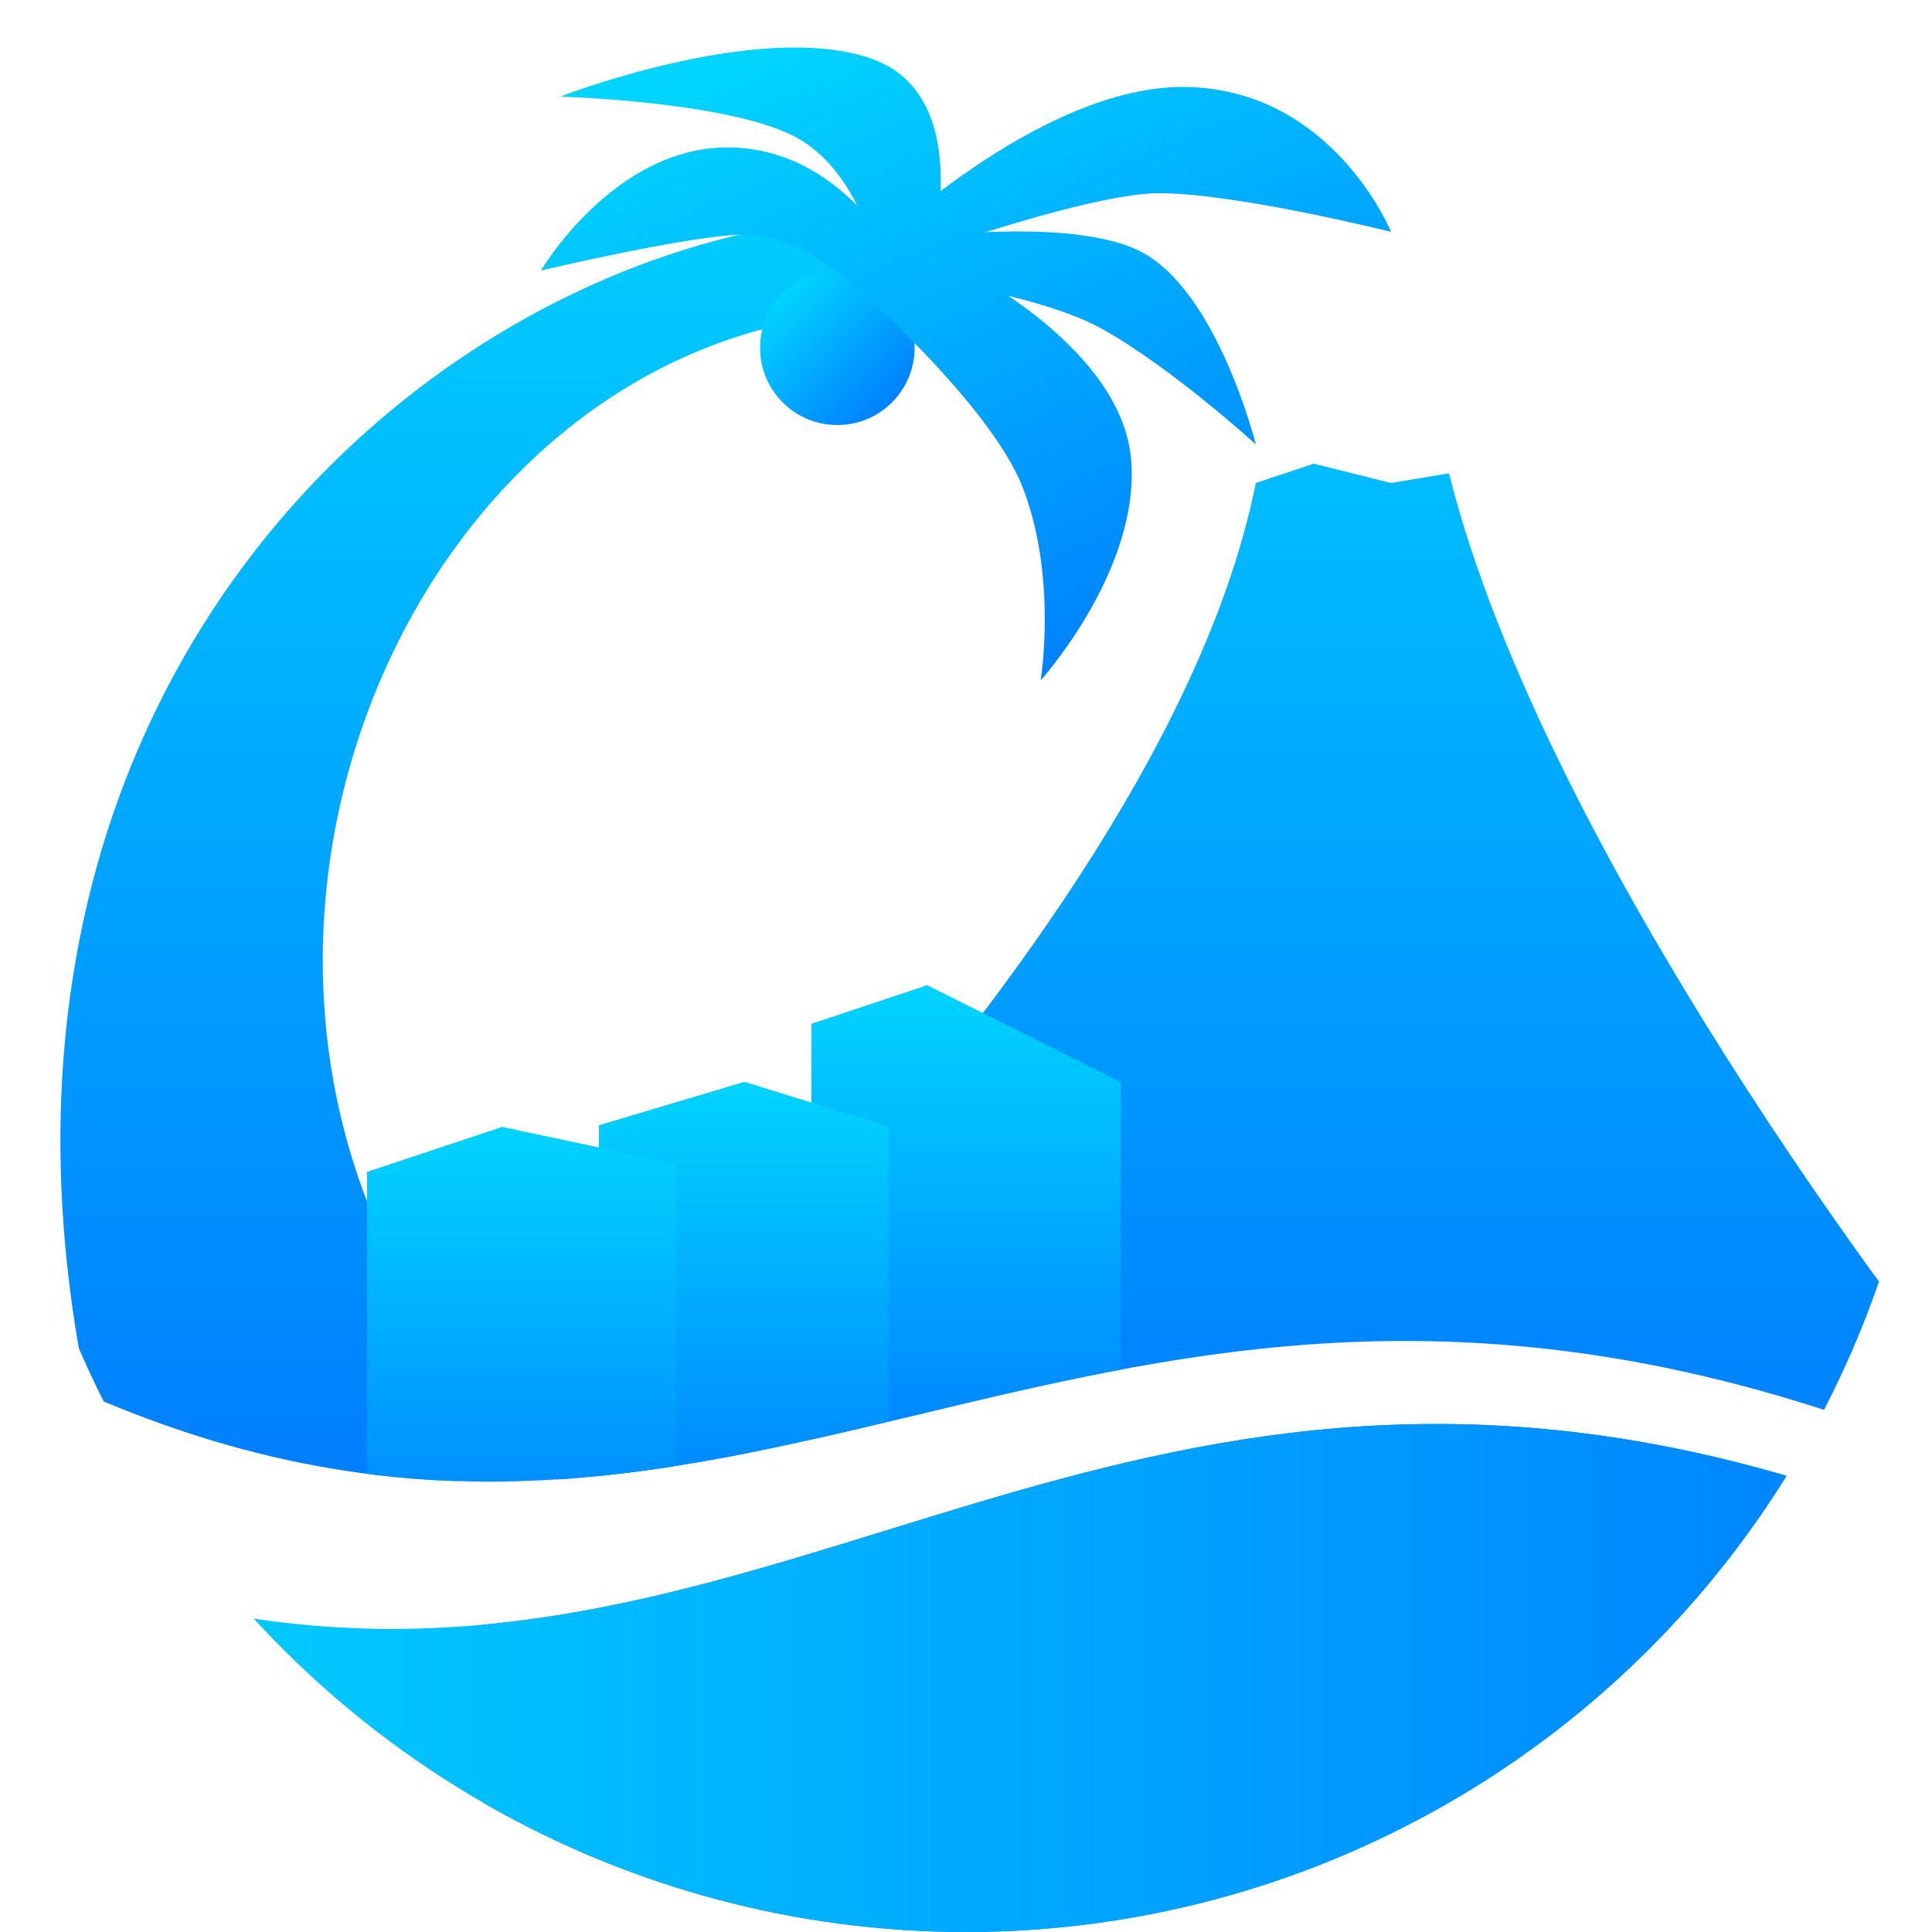 <?xml version="1.0" encoding="UTF-8" standalone="no"?>
<!-- Created with Inkscape (http://www.inkscape.org/) -->

<svg
   width="500"
   height="500"
   viewBox="0 0 500 500"
   version="1.1"
   id="svg1"
   inkscape:version="1.4.2 (1:1.4.2+202505120737+ebf0e940d0)"
   sodipodi:docname="Wuhu Games (Blue).svg"
   xml:space="preserve"
   inkscape:export-filename="Wuhu Games.png"
   inkscape:export-xdpi="96"
   inkscape:export-ydpi="96"
   xmlns:inkscape="http://www.inkscape.org/namespaces/inkscape"
   xmlns:sodipodi="http://sodipodi.sourceforge.net/DTD/sodipodi-0.dtd"
   xmlns:xlink="http://www.w3.org/1999/xlink"
   xmlns="http://www.w3.org/2000/svg"
   xmlns:svg="http://www.w3.org/2000/svg"><sodipodi:namedview
     id="namedview1"
     pagecolor="#505050"
     bordercolor="#eeeeee"
     borderopacity="1"
     inkscape:showpageshadow="0"
     inkscape:pageopacity="0"
     inkscape:pagecheckerboard="0"
     inkscape:deskcolor="#505050"
     inkscape:document-units="px"
     showgrid="true"
     showguides="true"
     inkscape:zoom="1"
     inkscape:cx="279.5"
     inkscape:cy="176.5"
     inkscape:window-width="1862"
     inkscape:window-height="1011"
     inkscape:window-x="0"
     inkscape:window-y="0"
     inkscape:window-maximized="1"
     inkscape:current-layer="g9"><inkscape:grid
       id="grid1"
       units="px"
       originx="0"
       originy="0"
       spacingx="5"
       spacingy="5"
       empcolor="#0099e5"
       empopacity="0.302"
       color="#0099e5"
       opacity="0.149"
       empspacing="5"
       enabled="true"
       visible="true" /></sodipodi:namedview><defs
     id="defs1"><linearGradient
       id="linearGradient9"
       inkscape:collect="always"><stop
         style="stop-color:#00d4ff;stop-opacity:1;"
         offset="0"
         id="stop9" /><stop
         style="stop-color:#0080ff;stop-opacity:1;"
         offset="1"
         id="stop10" /></linearGradient><clipPath
       clipPathUnits="userSpaceOnUse"
       id="clipPath18"><circle
         style="display:inline;opacity:0.15;fill:#000000;stroke-width:17.5;stroke-linecap:round"
         id="circle18"
         cx="250"
         cy="250"
         r="250"
         sodipodi:insensitive="true" /></clipPath><clipPath
       clipPathUnits="userSpaceOnUse"
       id="clipPath8"><circle
         style="fill:#e6e6e6;stroke-width:17.5;stroke-linecap:round"
         id="circle8"
         cx="250"
         cy="250"
         r="250" /></clipPath><clipPath
       clipPathUnits="userSpaceOnUse"
       id="clipPath9"><path
         id="path9"
         style="fill:#e6e6e6;stroke-width:17.5;stroke-linecap:round"
         d="m 0,0 v 350 c 190,100 275,-65 500,25 V 0 Z M 386.588,368.896 C 239.433,361.66 154.375,465 0,400 V 500 H 500 V 395 C 457.812,378.125 420.547,370.566 386.588,368.896 Z" /></clipPath><linearGradient
       inkscape:collect="always"
       xlink:href="#linearGradient9"
       id="linearGradient10"
       x1="0"
       y1="434.265"
       x2="500"
       y2="434.265"
       gradientUnits="userSpaceOnUse" /><linearGradient
       inkscape:collect="always"
       xlink:href="#linearGradient9"
       id="linearGradient12"
       x1="250"
       y1="25"
       x2="250"
       y2="375"
       gradientUnits="userSpaceOnUse" /><linearGradient
       inkscape:collect="always"
       xlink:href="#linearGradient9"
       id="linearGradient25"
       x1="210"
       y1="10"
       x2="280"
       y2="175"
       gradientUnits="userSpaceOnUse" /><linearGradient
       inkscape:collect="always"
       xlink:href="#linearGradient9"
       id="linearGradient26"
       x1="210"
       y1="10"
       x2="280"
       y2="175"
       gradientUnits="userSpaceOnUse" /><linearGradient
       inkscape:collect="always"
       xlink:href="#linearGradient9"
       id="linearGradient27"
       x1="210"
       y1="10"
       x2="280"
       y2="175"
       gradientUnits="userSpaceOnUse" /><linearGradient
       inkscape:collect="always"
       xlink:href="#linearGradient9"
       id="linearGradient28"
       x1="210"
       y1="10"
       x2="280"
       y2="175"
       gradientUnits="userSpaceOnUse" /><linearGradient
       inkscape:collect="always"
       xlink:href="#linearGradient9"
       id="linearGradient29"
       x1="210"
       y1="10"
       x2="280"
       y2="175"
       gradientUnits="userSpaceOnUse" /><linearGradient
       inkscape:collect="always"
       xlink:href="#linearGradient9"
       id="linearGradient34"
       x1="250"
       y1="25"
       x2="250"
       y2="375"
       gradientUnits="userSpaceOnUse" /><linearGradient
       inkscape:collect="always"
       xlink:href="#linearGradient9"
       id="linearGradient36"
       x1="240"
       y1="255"
       x2="240"
       y2="380"
       gradientUnits="userSpaceOnUse" /><linearGradient
       inkscape:collect="always"
       xlink:href="#linearGradient9"
       id="linearGradient49"
       x1="240"
       y1="255"
       x2="240"
       y2="380"
       gradientUnits="userSpaceOnUse" /><linearGradient
       inkscape:collect="always"
       xlink:href="#linearGradient9"
       id="linearGradient52"
       x1="192.711"
       y1="280"
       x2="192.711"
       y2="395"
       gradientUnits="userSpaceOnUse" /><linearGradient
       inkscape:collect="always"
       xlink:href="#linearGradient9"
       id="linearGradient53"
       x1="192.711"
       y1="280"
       x2="192.711"
       y2="395"
       gradientUnits="userSpaceOnUse" /><linearGradient
       inkscape:collect="always"
       xlink:href="#linearGradient9"
       id="linearGradient56"
       x1="130"
       y1="291.667"
       x2="130"
       y2="405"
       gradientUnits="userSpaceOnUse" /><linearGradient
       inkscape:collect="always"
       xlink:href="#linearGradient9"
       id="linearGradient60"
       x1="130"
       y1="291.667"
       x2="130"
       y2="405"
       gradientUnits="userSpaceOnUse" /><linearGradient
       inkscape:collect="always"
       xlink:href="#linearGradient9"
       id="linearGradient63"
       x1="202.556"
       y1="75.858"
       x2="230.84"
       y2="104.142"
       gradientUnits="userSpaceOnUse" /></defs><path
     id="mainsymbolpath"
     style="display:none;opacity:0.15;fill:#ffffff;fill-opacity:1;stroke:none;stroke-width:1"
     d="m 190.939,0.001 c -0.863,-0.01 -1.765,0.041 -2.66,0.083 C 175.259,0.701 158.767,6.964 137.49,20.949 170.576,21.099 204.483,19.092 224.023,55.363 212.054,38.547 171.896,21.933 140.981,68.58 172.09,61.412 195.56,57.542 215.877,63.842 113.819,82.921 36.493,172.469 36.493,280.05 c 0,29.115 5.761,56.862 16.043,82.294 -4.235,0.39 -8.508,0.807 -12.884,1.081 21.364,7.114 59.364,17.872 95.927,17.872 87.965,0 141.578,-33.499 225.768,-33.499 40.856,0 81.821,12.261 102.161,19.368 -55.201,-58.206 -105.101,-118.035 -123.524,-187.697 h -43.142 c -0.307,15.429 -31.907,124.655 -166.5,167.581 -15.348,-27.024 -24.189,-58.231 -24.189,-91.521 0,-70.032 38.776,-130.957 96.01,-162.593 -0.086,0.759 -0.083,1.546 -0.083,2.328 0,11.154 9.045,20.199 20.199,20.199 11.154,0 20.116,-9.045 20.116,-20.199 0,-2.003 -0.205,-3.992 -0.748,-5.819 33.065,40.989 30.871,64.073 27.681,86.617 20.525,-25.189 46.295,-67.715 -12.219,-100.249 73.302,24.304 120.377,69.989 145.885,104.738 4.352,-52.046 -7.279,-114.014 -125.27,-119.451 -0.085,-0.003 -0.165,0.003 -0.249,0 -0.082,-0.008 -0.167,0.008 -0.249,0 -6.81,-0.644 -13.716,-0.998 -20.698,-0.998 -0.949,0 -1.88,0.071 -2.826,0.083 C 298.491,39.635 341.659,58.834 374.065,74.066 358.137,38.66 313.662,-11.327 237.656,55.113 228.968,25.567 217.68,0.314 190.939,0.001 Z M 307.98,188.363 h 19.618 l 2.66,18.869 h -24.938 z m 58.52,178.803 c -84.484,1.457 -164.298,56.276 -248.794,56.276 -10.228,0 -20.6,-1.114 -30.174,-2.577 C 127.88,469.227 188.617,500 256.525,500 c 84.543,0 157.858,-47.671 194.679,-117.622 -26.754,-7.437 -61.54,-15.612 -84.705,-15.212 z"
     sodipodi:insensitive="true" /><g
     inkscape:groupmode="layer"
     id="layer2"
     inkscape:label="Calque 1"
     clip-path="url(#clipPath8)"><path
       id="path15"
       style="display:none;fill:#999999;stroke-width:17.5;stroke-linecap:round"
       d="m 0,350 v 50 c 190,80 275,-95 500,-5 V 375 C 275,285 190,450 0,350 Z"
       sodipodi:nodetypes="ccccc" /><g
       id="g9"
       clip-path="url(#clipPath9)"><path
         style="display:inline;fill:url(#linearGradient34);stroke-width:17.5;stroke-linecap:round;fill-opacity:1"
         d="M 145.817,381.145 C 25,280 95,85 227.36,80.794 v -25 C 110,60 -30,185 30,390"
         id="path16"
         sodipodi:nodetypes="cccc" /><circle
         style="fill:url(#linearGradient63);stroke-width:17.5;stroke-linecap:round"
         id="path7"
         cx="216.698"
         cy="90"
         r="20" /><path
         style="display:inline;fill:url(#linearGradient29);fill-opacity:1;stroke-width:17.5;stroke-linecap:round"
         d="m 221.586,74.309 c 0,0 -14.862,-13.639 -28.495,-13.639 C 179.459,60.67 140,70 140,70 c 0,0 18.813,-31.939 48.381,-31.844 29.568,0.095 44.148,29.455 44.148,29.455 z"
         id="path17"
         sodipodi:nodetypes="czczcc" /><path
         style="display:inline;fill:url(#linearGradient28);stroke-width:17.5;stroke-linecap:round;fill-opacity:1"
         d="m 227.36,69.472 c 0,0 -4.301,-25.593 -22.36,-34.472 -17.948,-8.825 -60,-10 -60,-10 0,0 50.77,-19.743 80,-10 29.23,9.743 15,55 15,55"
         id="path18"
         sodipodi:nodetypes="csczc" /><path
         style="fill:url(#linearGradient27);stroke-width:17.5;stroke-linecap:round;fill-opacity:1"
         d="m 225,65 c 0,0 43.946,-43.172 81.973,-42.489 C 345,23.194 360,60 360,60 c 0,0 -40,-10 -60,-10 -20,0 -72.64,19.472 -72.64,19.472 z"
         id="path1" /><path
         style="fill:url(#linearGradient25);stroke-width:17.5;stroke-linecap:round;fill-opacity:1"
         d="m 225,70 c 0,0 41.918,5 60,15 18.082,10 40,30 40,30 0,0 -10,-40 -30,-50 -20,-10 -67.64,-2.22 -67.64,-2.22"
         id="path5"
         sodipodi:nodetypes="cscsc" /><path
         style="fill:url(#linearGradient26);stroke-width:17.5;stroke-linecap:round;fill-opacity:1"
         d="m 216.698,70 c 0,0 39.191,33.237 48.083,56.416 8.892,23.179 4.546,49.644 4.546,49.644 0,0 26.063,-28.889 23.368,-57.475 C 290,90 250,70 250,70 Z"
         id="path6"
         sodipodi:nodetypes="czczcc" /><path
         style="display:inline;fill:url(#linearGradient12);stroke-width:17.5;stroke-linecap:round;fill-opacity:1"
         d="m 325,125 15,-5 20,5 15,-2.5 C 400,222.5 500,350 500,350 V 500 H 125 V 400 c 0,0 175,-150 200,-275 z"
         id="path2"
         sodipodi:nodetypes="ccccccccc" /><path
         style="display:inline;fill:url(#linearGradient36);fill-opacity:1;stroke-width:17.5;stroke-linecap:round"
         d="m 240,255 50,25 v 95 l -50,5 -30,-115 z"
         id="path3"
         sodipodi:nodetypes="cccccc" /><path
         style="display:inline;fill:url(#linearGradient49);stroke-width:17.5;stroke-linecap:round;fill-opacity:1"
         d="m 240,255 -30,10 v 115 h 30 z"
         id="path4" /><path
         style="display:inline;fill:url(#linearGradient53);fill-opacity:1;stroke-width:17.5;stroke-linecap:round"
         d="M 230,291.549 192.711,280 155,291.257 192.711,395 230,385 Z"
         id="path11"
         sodipodi:nodetypes="cccccc" /><path
         style="display:inline;fill:url(#linearGradient52);fill-opacity:1;stroke-width:17.5;stroke-linecap:round"
         d="M 192.711,280 155,291.257 V 395 h 37.711 z"
         id="path12" /><path
         style="display:inline;fill:url(#linearGradient56);fill-opacity:1;stroke-width:17.5;stroke-linecap:round"
         d="m 130,291.667 45,9.542 V 400 l -45,5 -35,-101.667 z"
         id="path13"
         sodipodi:nodetypes="cccccc" /><path
         style="display:inline;fill:url(#linearGradient60);stroke-width:17.5;stroke-linecap:round;fill-opacity:1"
         d="M 130,291.667 95,303.333 V 405 h 35 z"
         id="path14"
         sodipodi:nodetypes="ccccc" /><path
         id="rect8"
         style="fill:url(#linearGradient10);stroke-width:17.5;stroke-linecap:round"
         d="M 386.588,368.896 C 239.433,361.66 154.375,465 0,400 V 500 H 500 V 395 C 457.812,378.125 420.547,370.566 386.588,368.896 Z"
         sodipodi:nodetypes="sccccs" /></g></g></svg>
